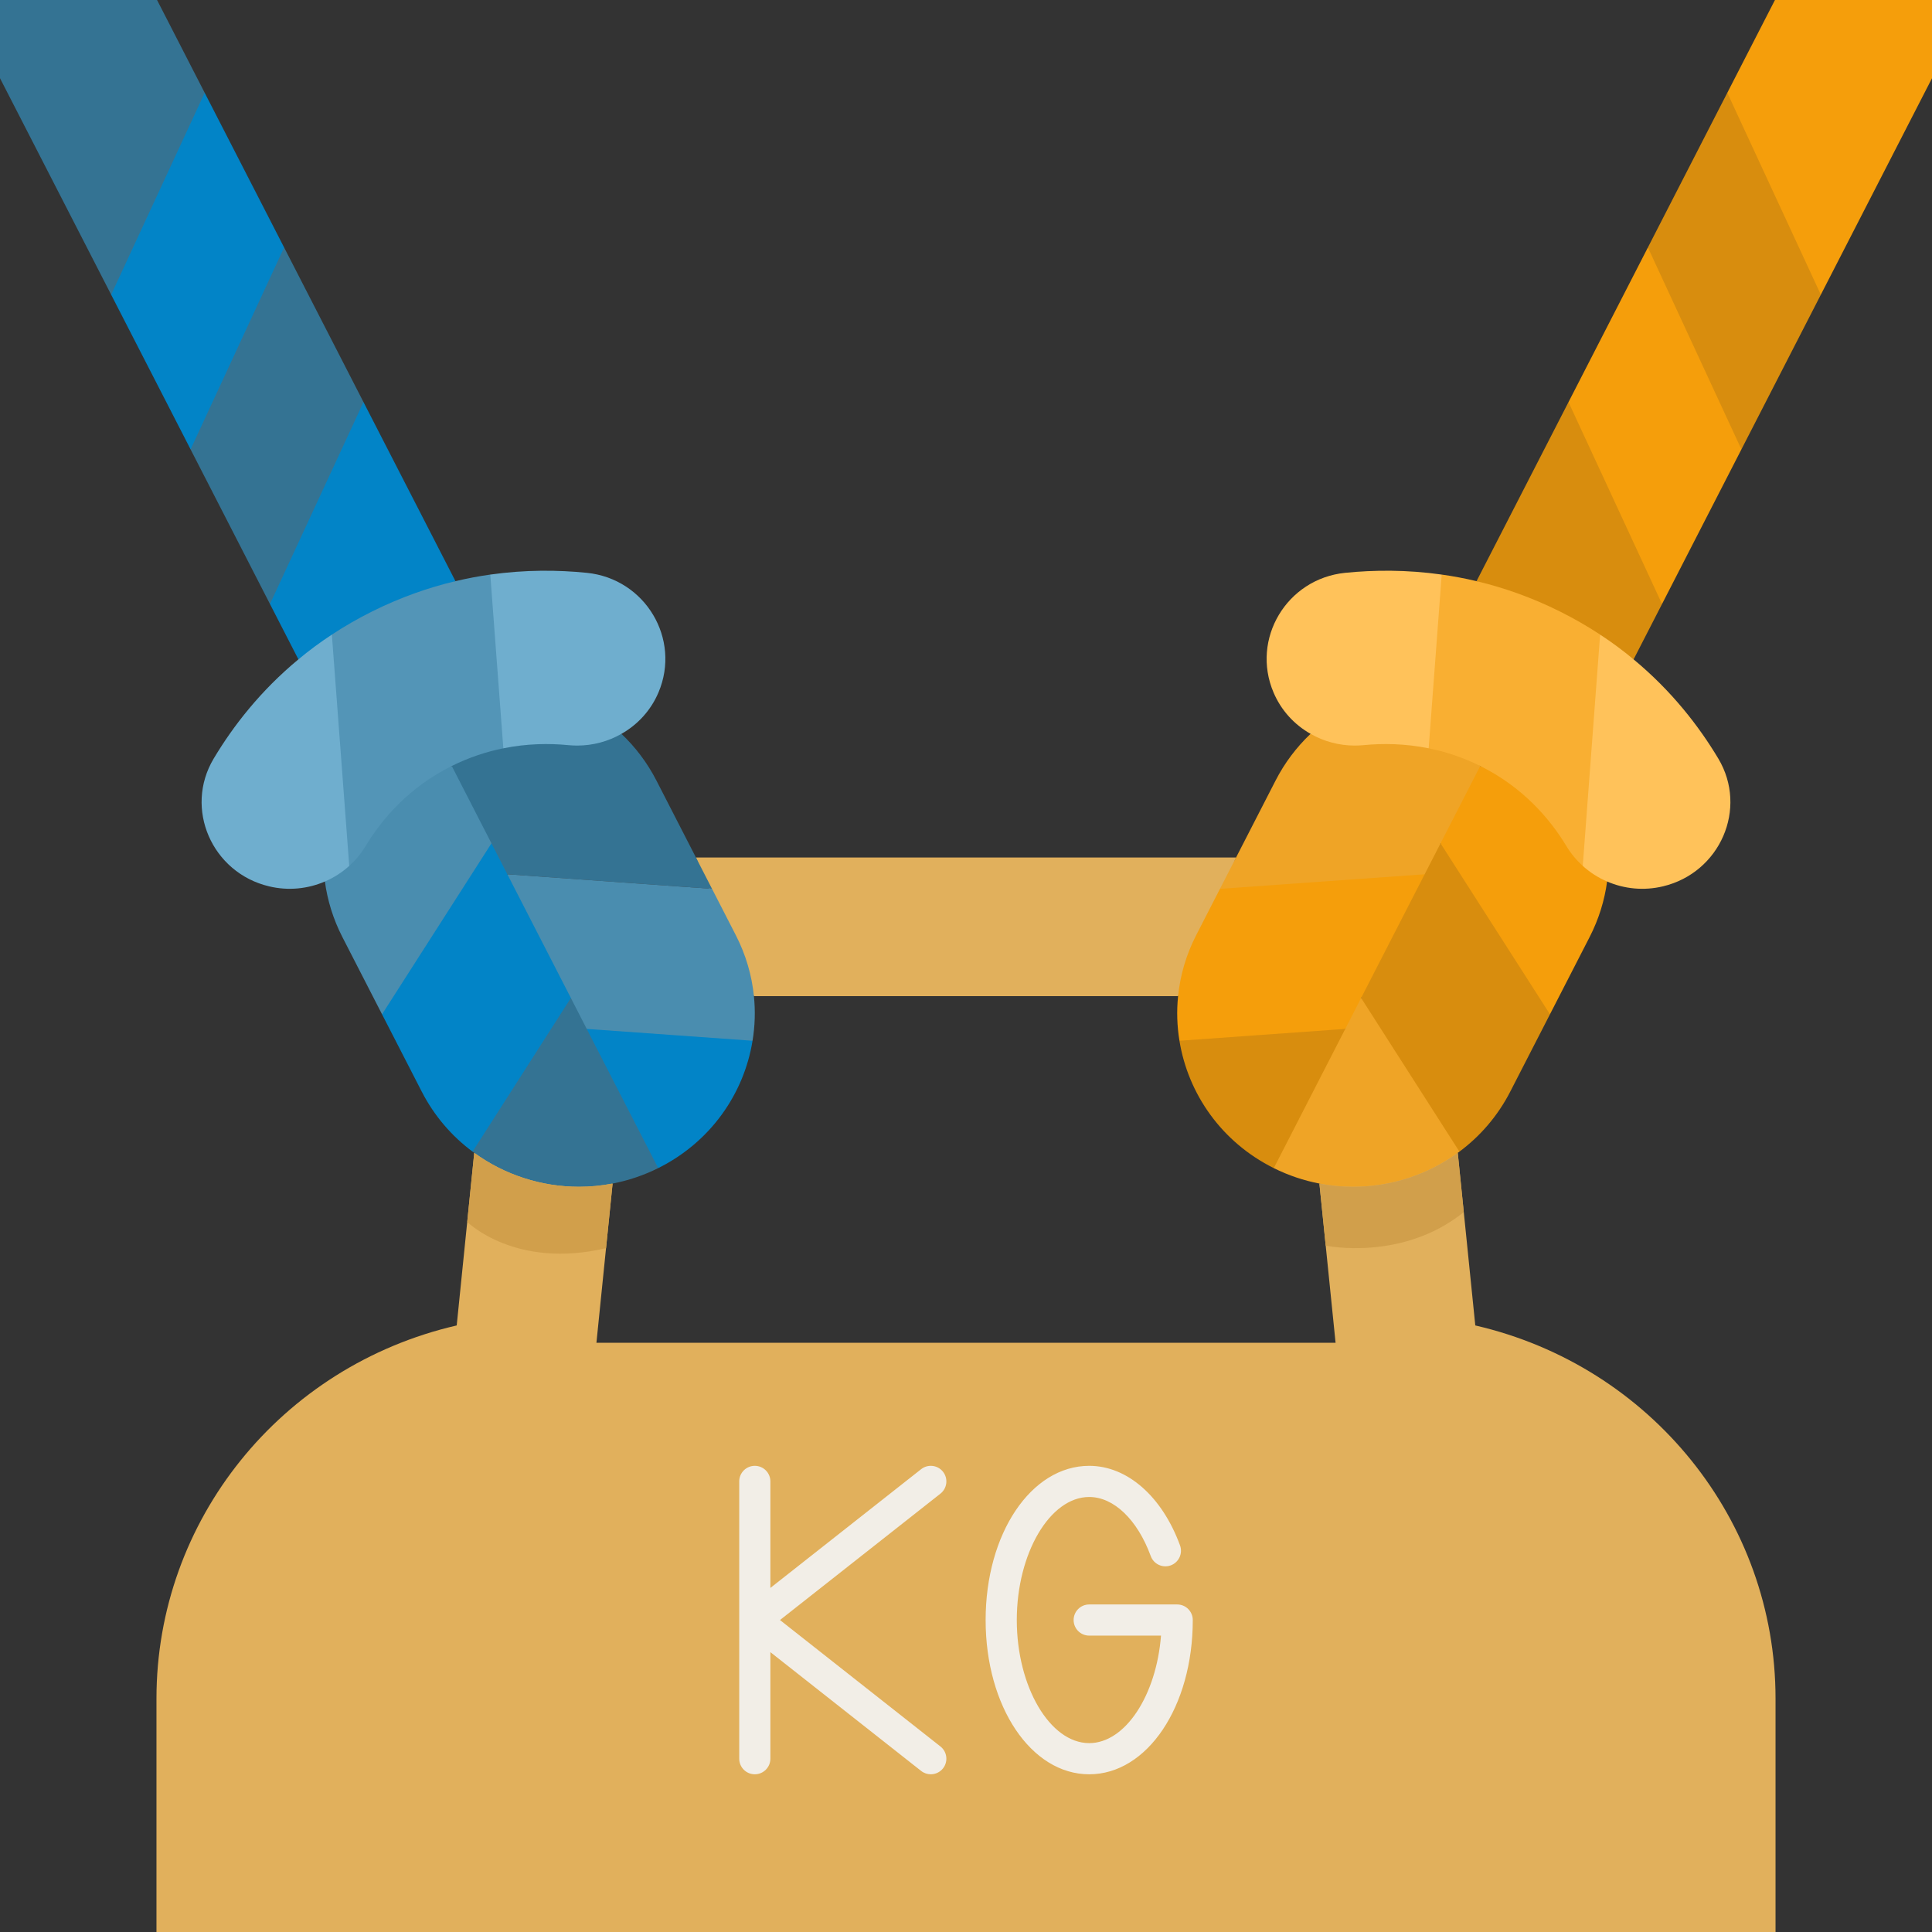 <svg xmlns="http://www.w3.org/2000/svg" enable-background="new 0 0 496 496" viewBox="0 0 496 496" id="Reliability"><rect x="0" y="0" width="496" height="496" fill="#333333" stroke="none"/><polygon fill="#e1b05c" points="248 220.15 178.67 220.15 193.55 255.74 193.56 255.74 248 255.74 302.44 255.74 302.45 255.74 317.33 220.15" class="colore15c63 svgShape"></polygon><path fill="#e1b05c" d="M434.22,374.94c-13.62-16.93-32.9-29.45-55.47-34.66l-4.5-44.3l-0.01-0.01l-35.51,7.88v0.01
		l4.15,40.87H248h-94.88l4.15-40.87v-0.01l-35.51-7.88l-0.01,0.01l-4.5,44.3c-45.15,10.42-77.08,50.08-77.08,95.76V496H248h207.83
		v-59.96C455.83,413.2,447.85,391.86,434.22,374.94z" class="colore15c63 svgShape"></path><path fill="#f59e0b" d="M496 0v20.08l-28.54 55.58c-18.715-6.633-27.098-23.536-24.01-51.84L455.68 0H496zM423.06 63.53c13.036 12.561 22.34 28.621 24.01 51.84l-20.38 39.7c-12.455-9.466-20.381-26.881-24.01-51.84L423.06 63.53z" class="colore58e1a svgShape"></path><polygon fill="#d88d0e" points="443.45 23.82 467.46 75.66 447.07 115.37 423.06 63.53" class="colord87c0e svgShape"></polygon><polygon fill="#d88d0e" points="402.68 103.23 379.07 149.2 419.39 169.28 426.69 155.07" class="colord87c0e svgShape"></polygon><path fill="#d88d0e" d="M345.37 264.15c3.336 21.083-1.105 34.622-18.35 35.74-13.44-6.69-22.02-19.1-24.22-32.7C319.828 254.064 334.219 252.189 345.37 264.15zM369.83 216.51c13.872 9.154 23.546 23.405 28.09 43.89l-10.2 19.86c-3.21 6.25-7.72 11.44-13.04 15.4-16.222-8.706-25.934-21.116-25.24-39.45l3.181-33.91L369.83 216.51z" class="colord87c0e svgShape"></path><path fill="#f59e0b" d="M365.75 224.45l-16.31 31.76c1.176 4.908 1.663 9.201-4.07 7.94l-42.57 3.04c-.62-3.76-.75-7.61-.35-11.45.53-5.3 2.05-10.6 4.64-15.64l6.11-11.91C329.224 216.084 347.011 216.806 365.75 224.45zM380.02 196.65c-17.046.826-21.348 7.061-10.19 19.86l28.09 43.89 10.19-19.85c2.36-4.6 3.83-9.41 4.48-14.24C406.801 209.766 398.288 196.8 380.02 196.65z" class="colore58e1a svgShape"></path><path fill="#efa426" d="M349.44 256.21l25.24 39.45c-.14.11-.29.22-.44.31-7.77 5.65-17.22 8.71-26.87 8.71-2.88 0-5.77-.27-8.64-.83-3.98-.76-7.91-2.07-11.71-3.96l18.35-35.74L349.44 256.21zM336.46 188.4c-3.57 3.38-6.63 7.4-8.99 12l-10.14 19.75-4.13 8.04 52.55-3.74 4.08-7.94 10.19-19.86C369.55 182.903 354.626 181.25 336.46 188.4z" class="coloref9d26 svgShape"></path><path fill="#f9af32" d="M410.8,162.92c5.93,24.453,4.204,44.098-4.46,59.38c-1.61-1.45-3.03-3.15-4.19-5.07
		c-4.29-7.11-11.21-15.14-22.13-20.58c-4.51-2.24-8.97-3.68-13.24-4.54c-7.369-13.613-5.437-28.603,3.35-44.6
		c2.92,0.41,5.91,0.97,8.94,1.69c6.91,1.64,14.08,4.14,21.34,7.75C404.12,158.8,407.58,160.8,410.8,162.92z" class="colorf9b132 svgShape"></path><path fill="#ffc25a" d="M441.14 194.75c7.66 12.82.47 29.3-14.21 32.8-4.92 1.18-9.94.66-14.34-1.24-2.28-.98-4.4-2.33-6.25-4.01 1.49-19.79 2.97-39.59 4.46-59.38 3.08 2.02 5.94 4.15 8.59 6.36C429.12 177.34 436.13 186.37 441.14 194.75zM370.13 147.51c-1.11 14.86-2.23 29.73-3.35 44.6-6.09-1.23-11.8-1.29-16.7-.81-.75.07-1.5.11-2.25.11-4.07 0-7.98-1.07-11.37-3.01-4.17-2.36-7.56-6.03-9.51-10.63-5.83-13.72 3.37-29.19 18.4-30.71C352.76 146.31 361.15 146.24 370.13 147.51z" class="colorffc05a svgShape"></path><path fill="#347393" d="M72.94 63.53l20.38 39.7c-2.103 28.812-9.153 47.956-24.01 51.84l-20.38-39.7C45.134 84.114 54.997 69.037 72.94 63.53zM40.32 0l12.23 23.82c3.475 38.735-2.355 60.077-24.01 51.84L0 20.08V0H40.32z" class="color349370 svgShape"></path><polygon fill="#0284c7" points="52.55 23.82 72.94 63.53 48.93 115.37 28.54 75.66" class="color3fa07f svgShape"></polygon><polygon fill="#0284c7" points="93.32 103.23 69.31 155.07 76.61 169.28 116.93 149.2" class="color3fa07f svgShape"></polygon><path fill="#347393" d="M161.487 260.4l7.493 39.49c-3.8 1.89-7.73 3.2-11.71 3.96-2.87.56-5.76.83-8.64.83-9.65 0-19.1-3.06-26.87-8.71-.15-.09-.3-.2-.44-.31-2.171-23.387 5.394-37.357 25.24-39.45L161.487 260.4zM178.67 220.15l-10.14-19.75c-2.36-4.6-5.42-8.62-8.99-12-25.871-13.808-40.411-11.087-43.56 8.25l.95 25.65 13.32 2.15 52.55 3.74L178.67 220.15z" class="color349370 svgShape"></path><path fill="#0284c7" d="M150.63,264.15c11.15-9.339,25.542-7.639,42.57,3.04c-2.2,13.6-10.78,26.01-24.22,32.7
		L150.63,264.15z" class="color3fa07f svgShape"></path><path fill="#4a8daf" d="M193.55,255.74c0.4,3.84,0.27,7.69-0.35,11.45l-42.57-3.04l-4.07-7.94
		c-17.018-1.743-19.16-14.846-16.31-31.76l52.55,3.74l6.11,11.91C191.5,245.14,193.02,250.44,193.55,255.74z" class="color4aaf8f svgShape"></path><path fill="#0284c7" d="M146.56,256.21l-25.24,39.45c-5.32-3.96-9.83-9.15-13.04-15.4l-10.2-19.86
		c-3.183-24.832,8.955-37.206,28.09-43.89l4.08,7.94L146.56,256.21z" class="color3fa07f svgShape"></path><path fill="#4a8daf" d="M115.98,196.65c-18.839,1.844-34.141,7.25-32.57,29.66c0.65,4.83,2.12,9.64,4.48,14.24l10.19,19.85
		l28.09-43.89L115.98,196.65z" class="color4aaf8f svgShape"></path><path fill="#6faece" d="M150.65,147.06c15.03,1.52,24.23,16.99,18.4,30.71c-1.95,4.6-5.34,8.27-9.51,10.63
		c-3.39,1.94-7.3,3.01-11.37,3.01c-0.75,0-1.5-0.04-2.25-0.11c-4.9-0.48-10.61-0.42-16.7,0.81
		c-19.817-7.591-21.779-22.133-3.35-44.6C134.85,146.24,143.24,146.31,150.65,147.06z" class="color6fceae svgShape"></path><path fill="#5395b7" d="M125.87,147.51c1.11,14.86,2.23,29.73,3.35,44.6c-4.27,0.86-8.73,2.3-13.24,4.54
		c-10.92,5.44-17.84,13.47-22.13,20.58c-1.16,1.92-2.58,3.62-4.19,5.07c-13.297-14.688-15.621-34.124-4.46-59.38
		c3.22-2.12,6.68-4.12,10.39-5.97c7.26-3.61,14.43-6.11,21.34-7.75C119.96,148.48,122.95,147.92,125.87,147.51z" class="color53b79a svgShape"></path><path fill="#6faece" d="M85.2,162.92c1.49,19.79,2.97,39.59,4.46,59.38c-1.85,1.68-3.97,3.03-6.25,4.01
		c-4.4,1.9-9.42,2.42-14.34,1.24c-14.68-3.5-21.87-19.98-14.21-32.8c5.01-8.38,12.02-17.41,21.75-25.47
		C79.26,167.07,82.12,164.94,85.2,162.92z" class="color6fceae svgShape"></path><path fill="#d19f4b" d="M121.76 295.97c7.77 5.65 17.22 8.71 26.87 8.71 2.88 0 5.77-.27 8.64-.83v.01l-1.68 16.57c-23.29 5.52-35.64-6.73-35.64-6.73l1.8-17.72L121.76 295.97zM374.25 295.98l1.54 15.21c-15.82 12.74-35.44 8.6-35.44 8.6l-1.62-15.93v-.01c2.87.56 5.76.83 8.64.83 9.65 0 19.1-3.06 26.87-8.71L374.25 295.98z" class="colord14b62 svgShape"></path><path fill="#f2eee7" d="M241.436 448.368l-41.192-32.458 41.191-32.447c1.736-1.367 2.035-3.882.668-5.617-1.366-1.734-3.88-2.034-5.617-.668l-38.706 30.49V380.32c0-2.209-1.791-4-4-4s-4 1.791-4 4v71.189c0 2.209 1.791 4 4 4s4-1.791 4-4v-27.355l38.705 30.497c.733.578 1.606.858 2.473.858 1.183 0 2.355-.522 3.145-1.524C243.469 452.25 243.171 449.735 241.436 448.368zM302.22 411.91h-22.59c-2.209 0-4 1.791-4 4s1.791 4 4 4h18.435c-1.198 15.323-9.153 27.6-18.435 27.6-10.077 0-18.59-14.471-18.59-31.6 0-17.123 8.513-31.59 18.59-31.59 6.317 0 12.373 5.815 15.804 15.177.761 2.074 3.056 3.137 5.132 2.379 2.074-.761 3.14-3.059 2.379-5.133-4.618-12.597-13.552-20.423-23.316-20.423-14.91 0-26.59 17.39-26.59 39.59 0 22.205 11.68 39.6 26.59 39.6 14.911 0 26.59-17.395 26.59-39.6C306.22 413.701 304.429 411.91 302.22 411.91z" class="colore7f2f1 svgShape"></path></svg>